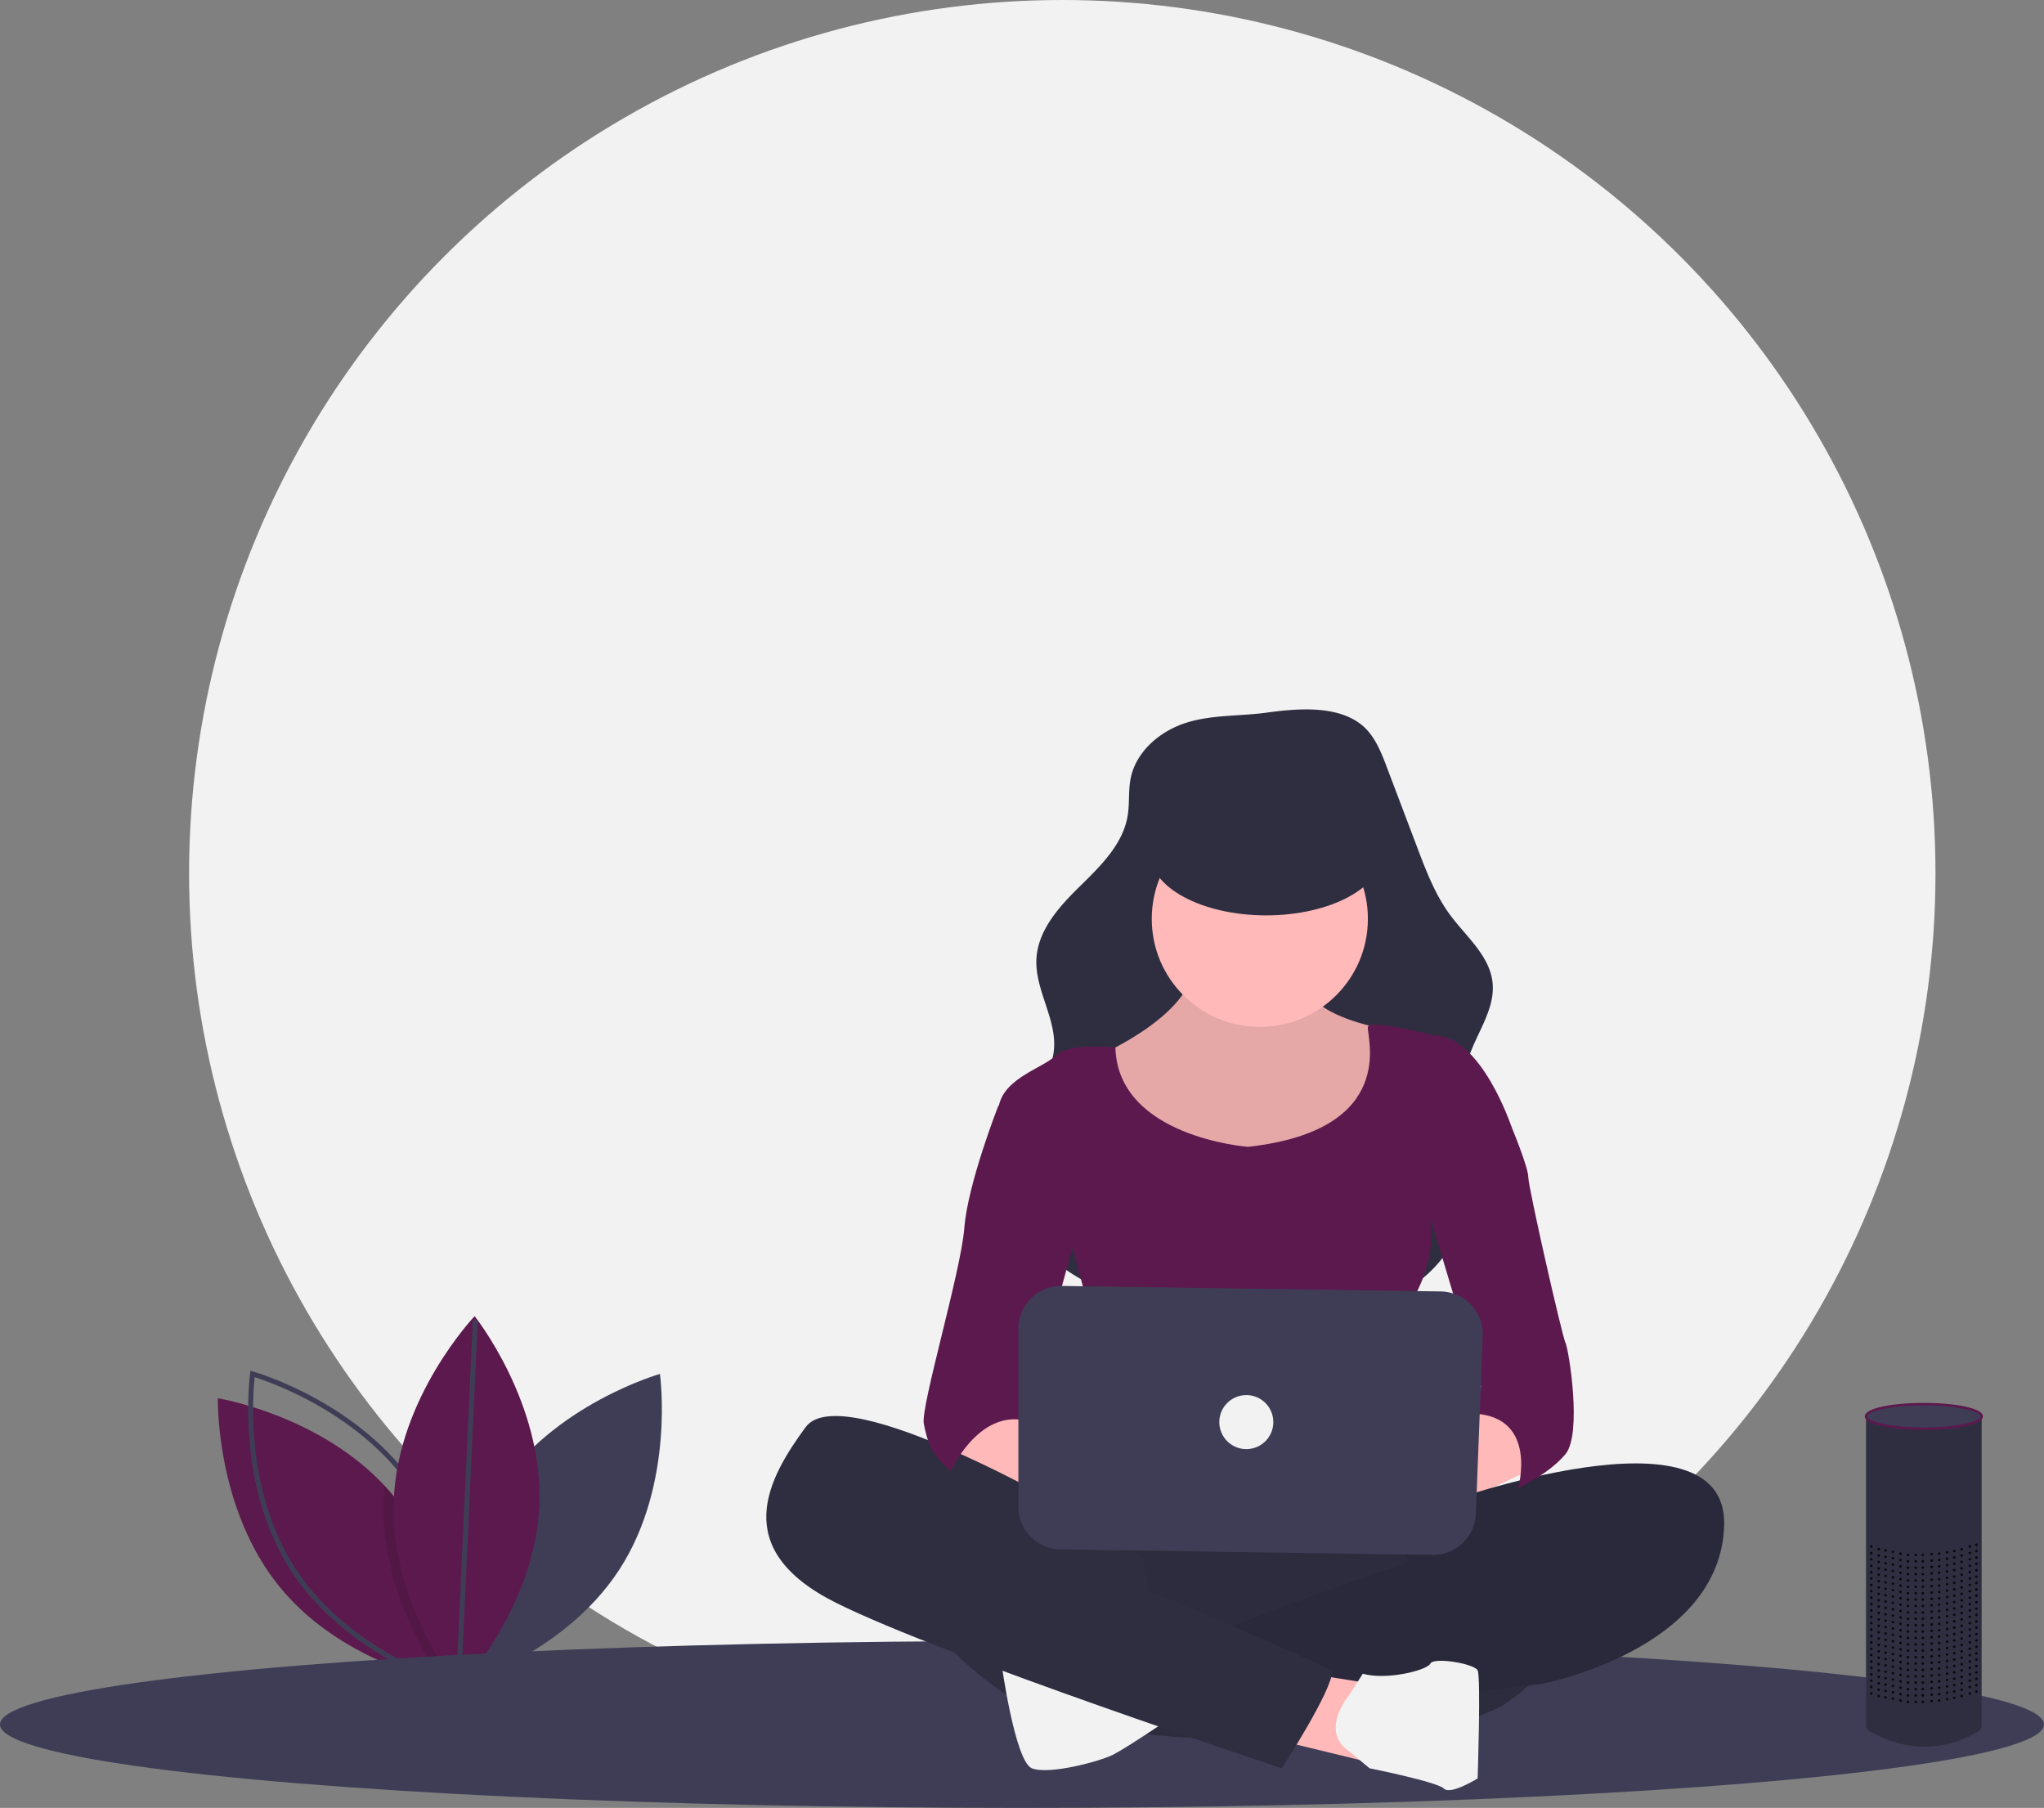 <svg data-name="Layer 1" xmlns="http://www.w3.org/2000/svg" width="820" height="725.174" viewBox="0 0 820 725.174"><rect x="0" y="0" width="820" height="725.174" fill="#808080" stroke="none"/><circle cx="426.16" cy="350.304" r="350.304" fill="#f2f2f2"/><path d="M199.416 597.799c-22.565 34.604-16.382 78.617-16.382 78.617s42.768-12.093 65.333-46.697 16.382-78.617 16.382-78.617-42.768 12.092-65.333 46.697z" fill="#3f3d56"/><path d="M182.914 676.013s-.55-.088-1.56-.292a101.49 101.49 0 0 1-3.273-.719c-12.12-2.858-44.343-12.517-65.41-37.915-26.367-31.802-25.257-76.232-25.257-76.232s40.317 6.55 66.883 35.11q1.727 1.84 3.36 3.815c22.943 27.67 25.082 64.902 25.251 74.106.024 1.38.006 2.127.006 2.127z" fill="#5c194d"/><path d="M166.652 597.799c22.565 34.604 16.382 78.617 16.382 78.617s-42.768-12.093-65.333-46.697-16.382-78.617-16.382-78.617 42.768 12.092 65.333 46.697z" fill="none" stroke="#3f3d56" stroke-miterlimit="10" stroke-width="2"/><path d="M182.908 673.886a132.52 132.52 0 0 1-1.554 1.835c-.959 1.093-1.502 1.665-1.502 1.665s-.66-.83-1.77-2.384c-6.096-8.497-25.702-38.71-24.188-73.609q.122-2.743.403-5.429 1.727 1.841 3.36 3.816c22.943 27.67 25.082 64.902 25.251 74.106z" opacity=".1"/><path d="M216.366 603.917c-1.783 41.273-32.421 73.47-32.421 73.47s-27.746-34.72-25.963-75.993 32.422-73.47 32.422-73.47 27.746 34.72 25.962 75.993z" fill="#5c194d"/><path fill="none" stroke="#3f3d56" stroke-miterlimit="10" stroke-width="2" d="M183.945 676.218l6.736-146.61"/><ellipse cx="410" cy="691.704" rx="410" ry="33.469" fill="#3f3d56"/><path d="M475.161 290.141c-10.221 3.452-19.482 11.526-21.575 22.11-.97 4.906-.375 10.006-1.192 14.94-1.894 11.443-10.876 20.183-19.16 28.3s-16.841 17.55-17.446 29.132c-.662 12.684 8.537 24.566 6.945 37.167-1.85 14.64-17.312 24.126-21.134 38.378-2.552 9.517.575 19.768 5.72 28.17 9.806 16.013 26.567 26.884 44.416 32.711s36.858 7.054 55.633 7.25c22.861.24 47.682-1.722 64.859-16.81a51.96 51.96 0 0 0 17.25-33.826c1.63-17.478-5.664-35.536-.632-52.353 3.167-10.583 11.108-20.249 9.922-31.232-1.158-10.739-10.538-18.35-16.972-27.026-6.008-8.1-9.653-17.666-13.226-27.097l-12.224-32.267c-2.403-6.343-5.042-13.015-10.398-17.178-10.026-7.794-26.147-6.263-37.87-4.655-10.876 1.49-22.457.754-32.916 4.286z" fill="#2f2e41"/><path d="M478.99 384.137s5.419 17.612-35.224 37.933 4.064 41.998 4.064 41.998l47.417 10.838s48.772-6.774 54.19-14.902 14.903-35.224 12.194-39.289a63.342 63.342 0 0 0-6.774-8.128s-32.515-5.42-31.16-20.322-44.707-8.128-44.707-8.128z" fill="#ffb9b9"/><path d="M478.99 384.137s5.419 17.612-35.224 37.933 4.064 41.998 4.064 41.998l47.417 10.838s48.772-6.774 54.19-14.902 14.903-35.224 12.194-39.289a63.342 63.342 0 0 0-6.774-8.128s-32.515-5.42-31.16-20.322-44.707-8.128-44.707-8.128z" opacity=".1"/><circle cx="505.408" cy="368.557" r="43.353" fill="#ffb9b9"/><path d="M500.666 460.004s-52.21-3.819-53.2-39.843c0 0-18.603-2.155-24.022 3.264s-23.031 9.483-23.031 23.031 29.805 54.19 29.805 54.19 16.257 54.192 9.483 63.675-8.128 33.87-8.128 33.87 67.738-5.42 78.576 0 54.191 5.418 56.9 0-2.709-73.158-2.709-73.158 12.193-16.257 9.484-35.224l32.514-37.934s-12.193-36.579-31.16-36.579c0 0-25.74-6.774-26.418-3.387s12.87 41.32-48.094 48.095z" fill="#5c194d"/><path d="M378.737 579.224s12.193 18.966 43.352 23.03 36.58-6.773 33.87-9.483-35.224-14.902-35.224-14.902l-18.967-14.903zm222.183-16.258l-35.225 20.322s-46.062-2.71-28.45 10.838 50.126 8.129 50.126 8.129l31.16-14.903z" fill="#ffb9b9"/><path d="M424.799 598.19s-32.515 79.932 6.774 92.125 147.67 9.483 172.056-6.774 31.16-37.934 27.095-44.707-31.16-25.741-50.126-27.096-155.8-13.548-155.8-13.548z" fill="#2f2e41"/><path d="M424.799 598.19s-32.515 79.932 6.774 92.125 147.67 9.483 172.056-6.774 31.16-37.934 27.095-44.707-31.16-25.741-50.126-27.096-155.8-13.548-155.8-13.548z" opacity=".05"/><path d="M578.277 603.156s114.767-41.544 113.412 8.582-73.158 63.674-73.158 63.674l-21.676 2.71-119.22 4.064s4.064-21.676-5.42-24.386c0 0 31.16-8.128 32.515-9.483s78.577-28.45 83.996-29.805 21.677-12.193 33.87-10.838c0 0 13.547-10.838 28.45-8.129l-41.998 2.71z" fill="#2f2e41"/><path d="M578.277 603.156s114.767-41.544 113.412 8.582-73.158 63.674-73.158 63.674l-21.676 2.71-119.22 4.064s4.064-21.676-5.42-24.386c0 0 31.16-8.128 32.515-9.483s78.577-28.45 83.996-29.805 21.677-12.193 33.87-10.838c0 0 13.547-10.838 28.45-8.129l-41.998 2.71z" opacity=".1"/><path fill="#2f2e41" d="M558 609.885l14.469 33.013 88.06-31.16 6.774-17.612-23.031-4.064-46.302 8.128-20.082 5.42L558 609.885z"/><path opacity=".1" d="M558 609.885l14.469 33.013 88.06-31.16 6.774-17.612-23.031-4.064-46.302 8.128-20.082 5.42L558 609.885z"/><path d="M370.608 649.672s25.74 32.514 55.546 40.643 46.062-2.71 46.062-2.71l-9.484-37.933-4.064-24.386-17.612-12.193-35.224-16.257-41.998-13.548s-17.612-2.71-17.612 0 16.257 43.353 16.257 43.353z" fill="#2f2e41"/><path d="M401.768 667.284s5.419 39.288 12.193 41.998 27.095-2.71 32.514-5.42 23.84-15.21 23.84-15.21-64.483-24.078-68.547-21.368z" fill="#f2f2f2"/><path fill="#ffb9b9" d="M525.052 671.348l25.741 4.064-2.71 31.16-35.903-8.721 12.872-26.503z"/><path d="M541.18 680.02s-12.064 14.36.13 22.488l8.128 6.774s27.095 5.419 29.805 8.128 13.548-4.064 13.548-4.064 1.354-40.643 0-43.353-17.612-5.419-18.967-2.71-17.612 6.775-27.096 4.065z" fill="#f2f2f2"/><path d="M432.928 607.674s-94.834-55.546-109.737-35.224-31.16 48.772 12.193 70.448 178.83 66.384 178.83 66.384 20.321-31.16 20.321-39.289c0 0-71.803-32.514-83.996-35.224s-60.964-33.87-67.738-36.579-16.257-10.838-16.257-10.838z" fill="#2f2e41"/><path d="M405.832 439.682l-5.419 4.065s-12.193 31.16-13.548 48.771-17.612 71.803-16.257 78.577 2.71 12.193 10.838 18.967c0 0 10.838-24.386 29.805-20.322l23.031-83.996zm189.668 0l10.838 12.193s6.774 16.257 6.774 20.322 13.548 63.674 14.903 66.384 6.773 36.578 0 44.707-18.967 13.548-18.967 13.548 8.128-28.45-17.612-29.805l2.71-10.838-24.387-81.287z" fill="#5c194d"/><path d="M408.542 532.956v71.361a17.157 17.157 0 0 0 16.902 17.155l149.238 2.21a17.157 17.157 0 0 0 17.398-16.494l2.745-71.37a17.157 17.157 0 0 0-16.896-17.814l-151.982-2.202a17.157 17.157 0 0 0-17.405 17.154z" fill="#3f3d56"/><ellipse cx="507.95" cy="342.039" rx="46.665" ry="25.127" fill="#2f2e41"/><circle cx="499.989" cy="570.418" r="10.838" fill="#f2f2f2"/><path d="M794.99 568.221v123.767c0 2.127-1.145 2.43-3.004 3.462-6.274 3.48-21.74 9.68-40.309-.133-1.906-1.008-3.08-1.348-3.08-3.504V569.014s23.593 9.517 46.393-.793z" fill="#2f2e41"/><ellipse cx="771.794" cy="568.138" rx="23.196" ry="4.926" fill="#3f3d56" stroke="#5c194d" stroke-miterlimit="10"/><g opacity=".8"><circle cx="792.877" cy="619.616" r=".52"/><circle cx="790.235" cy="620.355" r=".52"/><circle cx="786.971" cy="621.395" r=".52"/><circle cx="781.118" cy="622.656" r=".52"/><circle cx="774.948" cy="623.403" r=".52"/><circle cx="768.557" cy="623.697" r=".52"/><circle cx="759.384" cy="622.436" r=".52"/><circle cx="762.423" cy="623.177" r=".52"/><circle cx="753.707" cy="621.395" r=".52"/><circle cx="756.441" cy="621.916" r=".52"/><circle cx="750.71" cy="620.355" r=".52"/><circle cx="783.982" cy="622.136" r=".52"/><circle cx="777.944" cy="623.177" r=".52"/><circle cx="771.391" cy="623.697" r=".52"/><circle cx="765.43" cy="623.697" r=".52"/></g><g opacity=".8"><circle cx="792.877" cy="622.177" r=".52"/><circle cx="790.235" cy="622.916" r=".52"/><circle cx="786.971" cy="623.956" r=".52"/><circle cx="781.118" cy="625.217" r=".52"/><circle cx="774.948" cy="625.964" r=".52"/><circle cx="768.557" cy="626.258" r=".52"/><circle cx="759.384" cy="624.997" r=".52"/><circle cx="762.423" cy="625.738" r=".52"/><circle cx="753.707" cy="623.956" r=".52"/><circle cx="756.441" cy="624.477" r=".52"/><circle cx="750.71" cy="622.916" r=".52"/><circle cx="783.982" cy="624.697" r=".52"/><circle cx="777.944" cy="625.738" r=".52"/><circle cx="771.391" cy="626.258" r=".52"/><circle cx="765.43" cy="626.258" r=".52"/></g><g opacity=".8"><circle cx="792.877" cy="624.738" r=".52"/><circle cx="790.235" cy="625.477" r=".52"/><circle cx="786.971" cy="626.517" r=".52"/><circle cx="781.118" cy="627.778" r=".52"/><circle cx="774.948" cy="628.525" r=".52"/><circle cx="768.557" cy="628.819" r=".52"/><circle cx="759.384" cy="627.558" r=".52"/><circle cx="762.423" cy="628.299" r=".52"/><circle cx="753.707" cy="626.517" r=".52"/><circle cx="756.441" cy="627.038" r=".52"/><circle cx="750.71" cy="625.477" r=".52"/><circle cx="783.982" cy="627.258" r=".52"/><circle cx="777.944" cy="628.299" r=".52"/><circle cx="771.391" cy="628.819" r=".52"/><circle cx="765.43" cy="628.819" r=".52"/></g><g opacity=".8"><circle cx="792.877" cy="627.299" r=".52"/><circle cx="790.235" cy="628.038" r=".52"/><circle cx="786.971" cy="629.079" r=".52"/><circle cx="781.118" cy="630.339" r=".52"/><circle cx="774.948" cy="631.087" r=".52"/><circle cx="768.557" cy="631.38" r=".52"/><circle cx="759.384" cy="630.119" r=".52"/><circle cx="762.423" cy="630.86" r=".52"/><circle cx="753.707" cy="629.079" r=".52"/><circle cx="756.441" cy="629.599" r=".52"/><circle cx="750.71" cy="628.038" r=".52"/><circle cx="783.982" cy="629.819" r=".52"/><circle cx="777.944" cy="630.86" r=".52"/><circle cx="771.391" cy="631.38" r=".52"/><circle cx="765.43" cy="631.38" r=".52"/></g><g opacity=".8"><circle cx="792.877" cy="629.86" r=".52"/><circle cx="790.235" cy="630.599" r=".52"/><circle cx="786.971" cy="631.64" r=".52"/><circle cx="781.118" cy="632.9" r=".52"/><circle cx="774.948" cy="633.648" r=".52"/><circle cx="768.557" cy="633.941" r=".52"/><circle cx="759.384" cy="632.68" r=".52"/><circle cx="762.423" cy="633.421" r=".52"/><circle cx="753.707" cy="631.64" r=".52"/><circle cx="756.441" cy="632.16" r=".52"/><circle cx="750.71" cy="630.599" r=".52"/><circle cx="783.982" cy="632.38" r=".52"/><circle cx="777.944" cy="633.421" r=".52"/><circle cx="771.391" cy="633.941" r=".52"/><circle cx="765.43" cy="633.941" r=".52"/></g><g opacity=".8"><circle cx="792.877" cy="632.421" r=".52"/><circle cx="790.235" cy="633.16" r=".52"/><circle cx="786.971" cy="634.201" r=".52"/><circle cx="781.118" cy="635.461" r=".52"/><circle cx="774.948" cy="636.209" r=".52"/><circle cx="768.557" cy="636.502" r=".52"/><circle cx="759.384" cy="635.241" r=".52"/><circle cx="762.423" cy="635.982" r=".52"/><circle cx="753.707" cy="634.201" r=".52"/><circle cx="756.441" cy="634.721" r=".52"/><circle cx="750.71" cy="633.16" r=".52"/><circle cx="783.982" cy="634.941" r=".52"/><circle cx="777.944" cy="635.982" r=".52"/><circle cx="771.391" cy="636.502" r=".52"/><circle cx="765.43" cy="636.502" r=".52"/></g><g opacity=".8"><circle cx="792.877" cy="634.982" r=".52"/><circle cx="790.235" cy="635.721" r=".52"/><circle cx="786.971" cy="636.762" r=".52"/><circle cx="781.118" cy="638.022" r=".52"/><circle cx="774.948" cy="638.77" r=".52"/><circle cx="768.557" cy="639.063" r=".52"/><circle cx="759.384" cy="637.802" r=".52"/><circle cx="762.423" cy="638.543" r=".52"/><circle cx="753.707" cy="636.762" r=".52"/><circle cx="756.441" cy="637.282" r=".52"/><circle cx="750.71" cy="635.721" r=".52"/><circle cx="783.982" cy="637.502" r=".52"/><circle cx="777.944" cy="638.543" r=".52"/><circle cx="771.391" cy="639.063" r=".52"/><circle cx="765.43" cy="639.063" r=".52"/></g><g opacity=".8"><circle cx="792.877" cy="637.543" r=".52"/><circle cx="790.235" cy="638.282" r=".52"/><circle cx="786.971" cy="639.323" r=".52"/><circle cx="781.118" cy="640.583" r=".52"/><circle cx="774.948" cy="641.331" r=".52"/><circle cx="768.557" cy="641.624" r=".52"/><circle cx="759.384" cy="640.363" r=".52"/><circle cx="762.423" cy="641.104" r=".52"/><circle cx="753.707" cy="639.323" r=".52"/><circle cx="756.441" cy="639.843" r=".52"/><circle cx="750.71" cy="638.282" r=".52"/><circle cx="783.982" cy="640.063" r=".52"/><circle cx="777.944" cy="641.104" r=".52"/><circle cx="771.391" cy="641.624" r=".52"/><circle cx="765.43" cy="641.624" r=".52"/></g><g opacity=".8"><circle cx="792.877" cy="640.104" r=".52"/><circle cx="790.235" cy="640.843" r=".52"/><circle cx="786.971" cy="641.884" r=".52"/><circle cx="781.118" cy="643.144" r=".52"/><circle cx="774.948" cy="643.892" r=".52"/><circle cx="768.557" cy="644.185" r=".52"/><circle cx="759.384" cy="642.924" r=".52"/><circle cx="762.423" cy="643.665" r=".52"/><circle cx="753.707" cy="641.884" r=".52"/><circle cx="756.441" cy="642.404" r=".52"/><circle cx="750.71" cy="640.843" r=".52"/><circle cx="783.982" cy="642.624" r=".52"/><circle cx="777.944" cy="643.665" r=".52"/><circle cx="771.391" cy="644.185" r=".52"/><circle cx="765.43" cy="644.185" r=".52"/></g><g opacity=".8"><circle cx="792.877" cy="642.665" r=".52"/><circle cx="790.235" cy="643.404" r=".52"/><circle cx="786.971" cy="644.445" r=".52"/><circle cx="781.118" cy="645.706" r=".52"/><circle cx="774.948" cy="646.453" r=".52"/><circle cx="768.557" cy="646.746" r=".52"/><circle cx="759.384" cy="645.485" r=".52"/><circle cx="762.423" cy="646.226" r=".52"/><circle cx="753.707" cy="644.445" r=".52"/><circle cx="756.441" cy="644.965" r=".52"/><circle cx="750.71" cy="643.404" r=".52"/><circle cx="783.982" cy="645.185" r=".52"/><circle cx="777.944" cy="646.226" r=".52"/><circle cx="771.391" cy="646.746" r=".52"/><circle cx="765.43" cy="646.746" r=".52"/></g><g opacity=".8"><circle cx="792.877" cy="645.226" r=".52"/><circle cx="790.235" cy="645.965" r=".52"/><circle cx="786.971" cy="647.006" r=".52"/><circle cx="781.118" cy="648.267" r=".52"/><circle cx="774.948" cy="649.014" r=".52"/><circle cx="768.557" cy="649.307" r=".52"/><circle cx="759.384" cy="648.046" r=".52"/><circle cx="762.423" cy="648.787" r=".52"/><circle cx="753.707" cy="647.006" r=".52"/><circle cx="756.441" cy="647.526" r=".52"/><circle cx="750.71" cy="645.965" r=".52"/><circle cx="783.982" cy="647.746" r=".52"/><circle cx="777.944" cy="648.787" r=".52"/><circle cx="771.391" cy="649.307" r=".52"/><circle cx="765.43" cy="649.307" r=".52"/></g><g opacity=".8"><circle cx="792.877" cy="647.787" r=".52"/><circle cx="790.235" cy="648.526" r=".52"/><circle cx="786.971" cy="649.567" r=".52"/><circle cx="781.118" cy="650.828" r=".52"/><circle cx="774.948" cy="651.575" r=".52"/><circle cx="768.557" cy="651.868" r=".52"/><circle cx="759.384" cy="650.607" r=".52"/><circle cx="762.423" cy="651.348" r=".52"/><circle cx="753.707" cy="649.567" r=".52"/><circle cx="756.441" cy="650.087" r=".52"/><circle cx="750.71" cy="648.526" r=".52"/><circle cx="783.982" cy="650.307" r=".52"/><circle cx="777.944" cy="651.348" r=".52"/><circle cx="771.391" cy="651.868" r=".52"/><circle cx="765.43" cy="651.868" r=".52"/></g><g opacity=".8"><circle cx="792.877" cy="650.348" r=".52"/><circle cx="790.235" cy="651.087" r=".52"/><circle cx="786.971" cy="652.128" r=".52"/><circle cx="781.118" cy="653.389" r=".52"/><circle cx="774.948" cy="654.136" r=".52"/><circle cx="768.557" cy="654.429" r=".52"/><circle cx="759.384" cy="653.168" r=".52"/><circle cx="762.423" cy="653.909" r=".52"/><circle cx="753.707" cy="652.128" r=".52"/><circle cx="756.441" cy="652.648" r=".52"/><circle cx="750.71" cy="651.087" r=".52"/><circle cx="783.982" cy="652.868" r=".52"/><circle cx="777.944" cy="653.909" r=".52"/><circle cx="771.391" cy="654.429" r=".52"/><circle cx="765.43" cy="654.429" r=".52"/></g><g opacity=".8"><circle cx="792.877" cy="652.909" r=".52"/><circle cx="790.235" cy="653.648" r=".52"/><circle cx="786.971" cy="654.689" r=".52"/><circle cx="781.118" cy="655.95" r=".52"/><circle cx="774.948" cy="656.697" r=".52"/><circle cx="768.557" cy="656.99" r=".52"/><circle cx="759.384" cy="655.73" r=".52"/><circle cx="762.423" cy="656.47" r=".52"/><circle cx="753.707" cy="654.689" r=".52"/><circle cx="756.441" cy="655.209" r=".52"/><circle cx="750.71" cy="653.648" r=".52"/><circle cx="783.982" cy="655.429" r=".52"/><circle cx="777.944" cy="656.47" r=".52"/><circle cx="771.391" cy="656.99" r=".52"/><circle cx="765.43" cy="656.99" r=".52"/></g><g opacity=".8"><circle cx="792.877" cy="655.47" r=".52"/><circle cx="790.235" cy="656.209" r=".52"/><circle cx="786.971" cy="657.25" r=".52"/><circle cx="781.118" cy="658.511" r=".52"/><circle cx="774.948" cy="659.258" r=".52"/><circle cx="768.557" cy="659.551" r=".52"/><circle cx="759.384" cy="658.291" r=".52"/><circle cx="762.423" cy="659.031" r=".52"/><circle cx="753.707" cy="657.25" r=".52"/><circle cx="756.441" cy="657.77" r=".52"/><circle cx="750.71" cy="656.209" r=".52"/><circle cx="783.982" cy="657.99" r=".52"/><circle cx="777.944" cy="659.031" r=".52"/><circle cx="771.391" cy="659.551" r=".52"/><circle cx="765.43" cy="659.551" r=".52"/></g><g opacity=".8"><circle cx="792.877" cy="658.031" r=".52"/><circle cx="790.235" cy="658.77" r=".52"/><circle cx="786.971" cy="659.811" r=".52"/><circle cx="781.118" cy="661.072" r=".52"/><circle cx="774.948" cy="661.819" r=".52"/><circle cx="768.557" cy="662.112" r=".52"/><circle cx="759.384" cy="660.852" r=".52"/><circle cx="762.423" cy="661.592" r=".52"/><circle cx="753.707" cy="659.811" r=".52"/><circle cx="756.441" cy="660.331" r=".52"/><circle cx="750.71" cy="658.77" r=".52"/><circle cx="783.982" cy="660.551" r=".52"/><circle cx="777.944" cy="661.592" r=".52"/><circle cx="771.391" cy="662.112" r=".52"/><circle cx="765.43" cy="662.112" r=".52"/></g><g opacity=".8"><circle cx="792.877" cy="660.592" r=".52"/><circle cx="790.235" cy="661.331" r=".52"/><circle cx="786.971" cy="662.372" r=".52"/><circle cx="781.118" cy="663.633" r=".52"/><circle cx="774.948" cy="664.38" r=".52"/><circle cx="768.557" cy="664.673" r=".52"/><circle cx="759.384" cy="663.413" r=".52"/><circle cx="762.423" cy="664.153" r=".52"/><circle cx="753.707" cy="662.372" r=".52"/><circle cx="756.441" cy="662.892" r=".52"/><circle cx="750.71" cy="661.331" r=".52"/><circle cx="783.982" cy="663.112" r=".52"/><circle cx="777.944" cy="664.153" r=".52"/><circle cx="771.391" cy="664.673" r=".52"/><circle cx="765.43" cy="664.673" r=".52"/></g><g opacity=".8"><circle cx="792.877" cy="663.153" r=".52"/><circle cx="790.235" cy="663.892" r=".52"/><circle cx="786.971" cy="664.933" r=".52"/><circle cx="781.118" cy="666.194" r=".52"/><circle cx="774.948" cy="666.941" r=".52"/><circle cx="768.557" cy="667.234" r=".52"/><circle cx="759.384" cy="665.974" r=".52"/><circle cx="762.423" cy="666.714" r=".52"/><circle cx="753.707" cy="664.933" r=".52"/><circle cx="756.441" cy="665.453" r=".52"/><circle cx="750.71" cy="663.892" r=".52"/><circle cx="783.982" cy="665.673" r=".52"/><circle cx="777.944" cy="666.714" r=".52"/><circle cx="771.391" cy="667.234" r=".52"/><circle cx="765.43" cy="667.234" r=".52"/></g><g opacity=".8"><circle cx="792.877" cy="665.714" r=".52"/><circle cx="790.235" cy="666.453" r=".52"/><circle cx="786.971" cy="667.494" r=".52"/><circle cx="781.118" cy="668.755" r=".52"/><circle cx="774.948" cy="669.502" r=".52"/><circle cx="768.557" cy="669.796" r=".52"/><circle cx="759.384" cy="668.535" r=".52"/><circle cx="762.423" cy="669.275" r=".52"/><circle cx="753.707" cy="667.494" r=".52"/><circle cx="756.441" cy="668.014" r=".52"/><circle cx="750.71" cy="666.453" r=".52"/><circle cx="783.982" cy="668.234" r=".52"/><circle cx="777.944" cy="669.275" r=".52"/><circle cx="771.391" cy="669.796" r=".52"/><circle cx="765.43" cy="669.796" r=".52"/></g><g opacity=".8"><circle cx="792.877" cy="668.275" r=".52"/><circle cx="790.235" cy="669.014" r=".52"/><circle cx="786.971" cy="670.055" r=".52"/><circle cx="781.118" cy="671.316" r=".52"/><circle cx="774.948" cy="672.063" r=".52"/><circle cx="768.557" cy="672.357" r=".52"/><circle cx="759.384" cy="671.096" r=".52"/><circle cx="762.423" cy="671.836" r=".52"/><circle cx="753.707" cy="670.055" r=".52"/><circle cx="756.441" cy="670.575" r=".52"/><circle cx="750.71" cy="669.014" r=".52"/><circle cx="783.982" cy="670.795" r=".52"/><circle cx="777.944" cy="671.836" r=".52"/><circle cx="771.391" cy="672.357" r=".52"/><circle cx="765.43" cy="672.357" r=".52"/></g><g opacity=".8"><circle cx="792.877" cy="670.836" r=".52"/><circle cx="790.235" cy="671.575" r=".52"/><circle cx="786.971" cy="672.616" r=".52"/><circle cx="781.118" cy="673.877" r=".52"/><circle cx="774.948" cy="674.624" r=".52"/><circle cx="768.557" cy="674.918" r=".52"/><circle cx="759.384" cy="673.657" r=".52"/><circle cx="762.423" cy="674.397" r=".52"/><circle cx="753.707" cy="672.616" r=".52"/><circle cx="756.441" cy="673.136" r=".52"/><circle cx="750.71" cy="671.575" r=".52"/><circle cx="783.982" cy="673.356" r=".52"/><circle cx="777.944" cy="674.397" r=".52"/><circle cx="771.391" cy="674.918" r=".52"/><circle cx="765.43" cy="674.918" r=".52"/></g><g opacity=".8"><circle cx="792.877" cy="673.397" r=".52"/><circle cx="790.235" cy="674.136" r=".52"/><circle cx="786.971" cy="675.177" r=".52"/><circle cx="781.118" cy="676.438" r=".52"/><circle cx="774.948" cy="677.185" r=".52"/><circle cx="768.557" cy="677.479" r=".52"/><circle cx="759.384" cy="676.218" r=".52"/><circle cx="762.423" cy="676.958" r=".52"/><circle cx="753.707" cy="675.177" r=".52"/><circle cx="756.441" cy="675.697" r=".52"/><circle cx="750.71" cy="674.136" r=".52"/><circle cx="783.982" cy="675.917" r=".52"/><circle cx="777.944" cy="676.958" r=".52"/><circle cx="771.391" cy="677.479" r=".52"/><circle cx="765.43" cy="677.479" r=".52"/></g><g opacity=".8"><circle cx="792.877" cy="675.958" r=".52"/><circle cx="790.235" cy="676.697" r=".52"/><circle cx="786.971" cy="677.738" r=".52"/><circle cx="781.118" cy="678.999" r=".52"/><circle cx="774.948" cy="679.746" r=".52"/><circle cx="768.557" cy="680.04" r=".52"/><circle cx="759.384" cy="678.779" r=".52"/><circle cx="762.423" cy="679.519" r=".52"/><circle cx="753.707" cy="677.738" r=".52"/><circle cx="756.441" cy="678.258" r=".52"/><circle cx="750.71" cy="676.697" r=".52"/><circle cx="783.982" cy="678.478" r=".52"/><circle cx="777.944" cy="679.519" r=".52"/><circle cx="771.391" cy="680.04" r=".52"/><circle cx="765.43" cy="680.04" r=".52"/></g><g opacity=".8"><circle cx="792.877" cy="678.519" r=".52"/><circle cx="790.235" cy="679.258" r=".52"/><circle cx="786.971" cy="680.299" r=".52"/><circle cx="781.118" cy="681.56" r=".52"/><circle cx="774.948" cy="682.307" r=".52"/><circle cx="768.557" cy="682.601" r=".52"/><circle cx="759.384" cy="681.34" r=".52"/><circle cx="762.423" cy="682.08" r=".52"/><circle cx="753.707" cy="680.299" r=".52"/><circle cx="756.441" cy="680.819" r=".52"/><circle cx="750.71" cy="679.258" r=".52"/><circle cx="783.982" cy="681.039" r=".52"/><circle cx="777.944" cy="682.08" r=".52"/><circle cx="771.391" cy="682.601" r=".52"/><circle cx="765.43" cy="682.601" r=".52"/></g></svg>